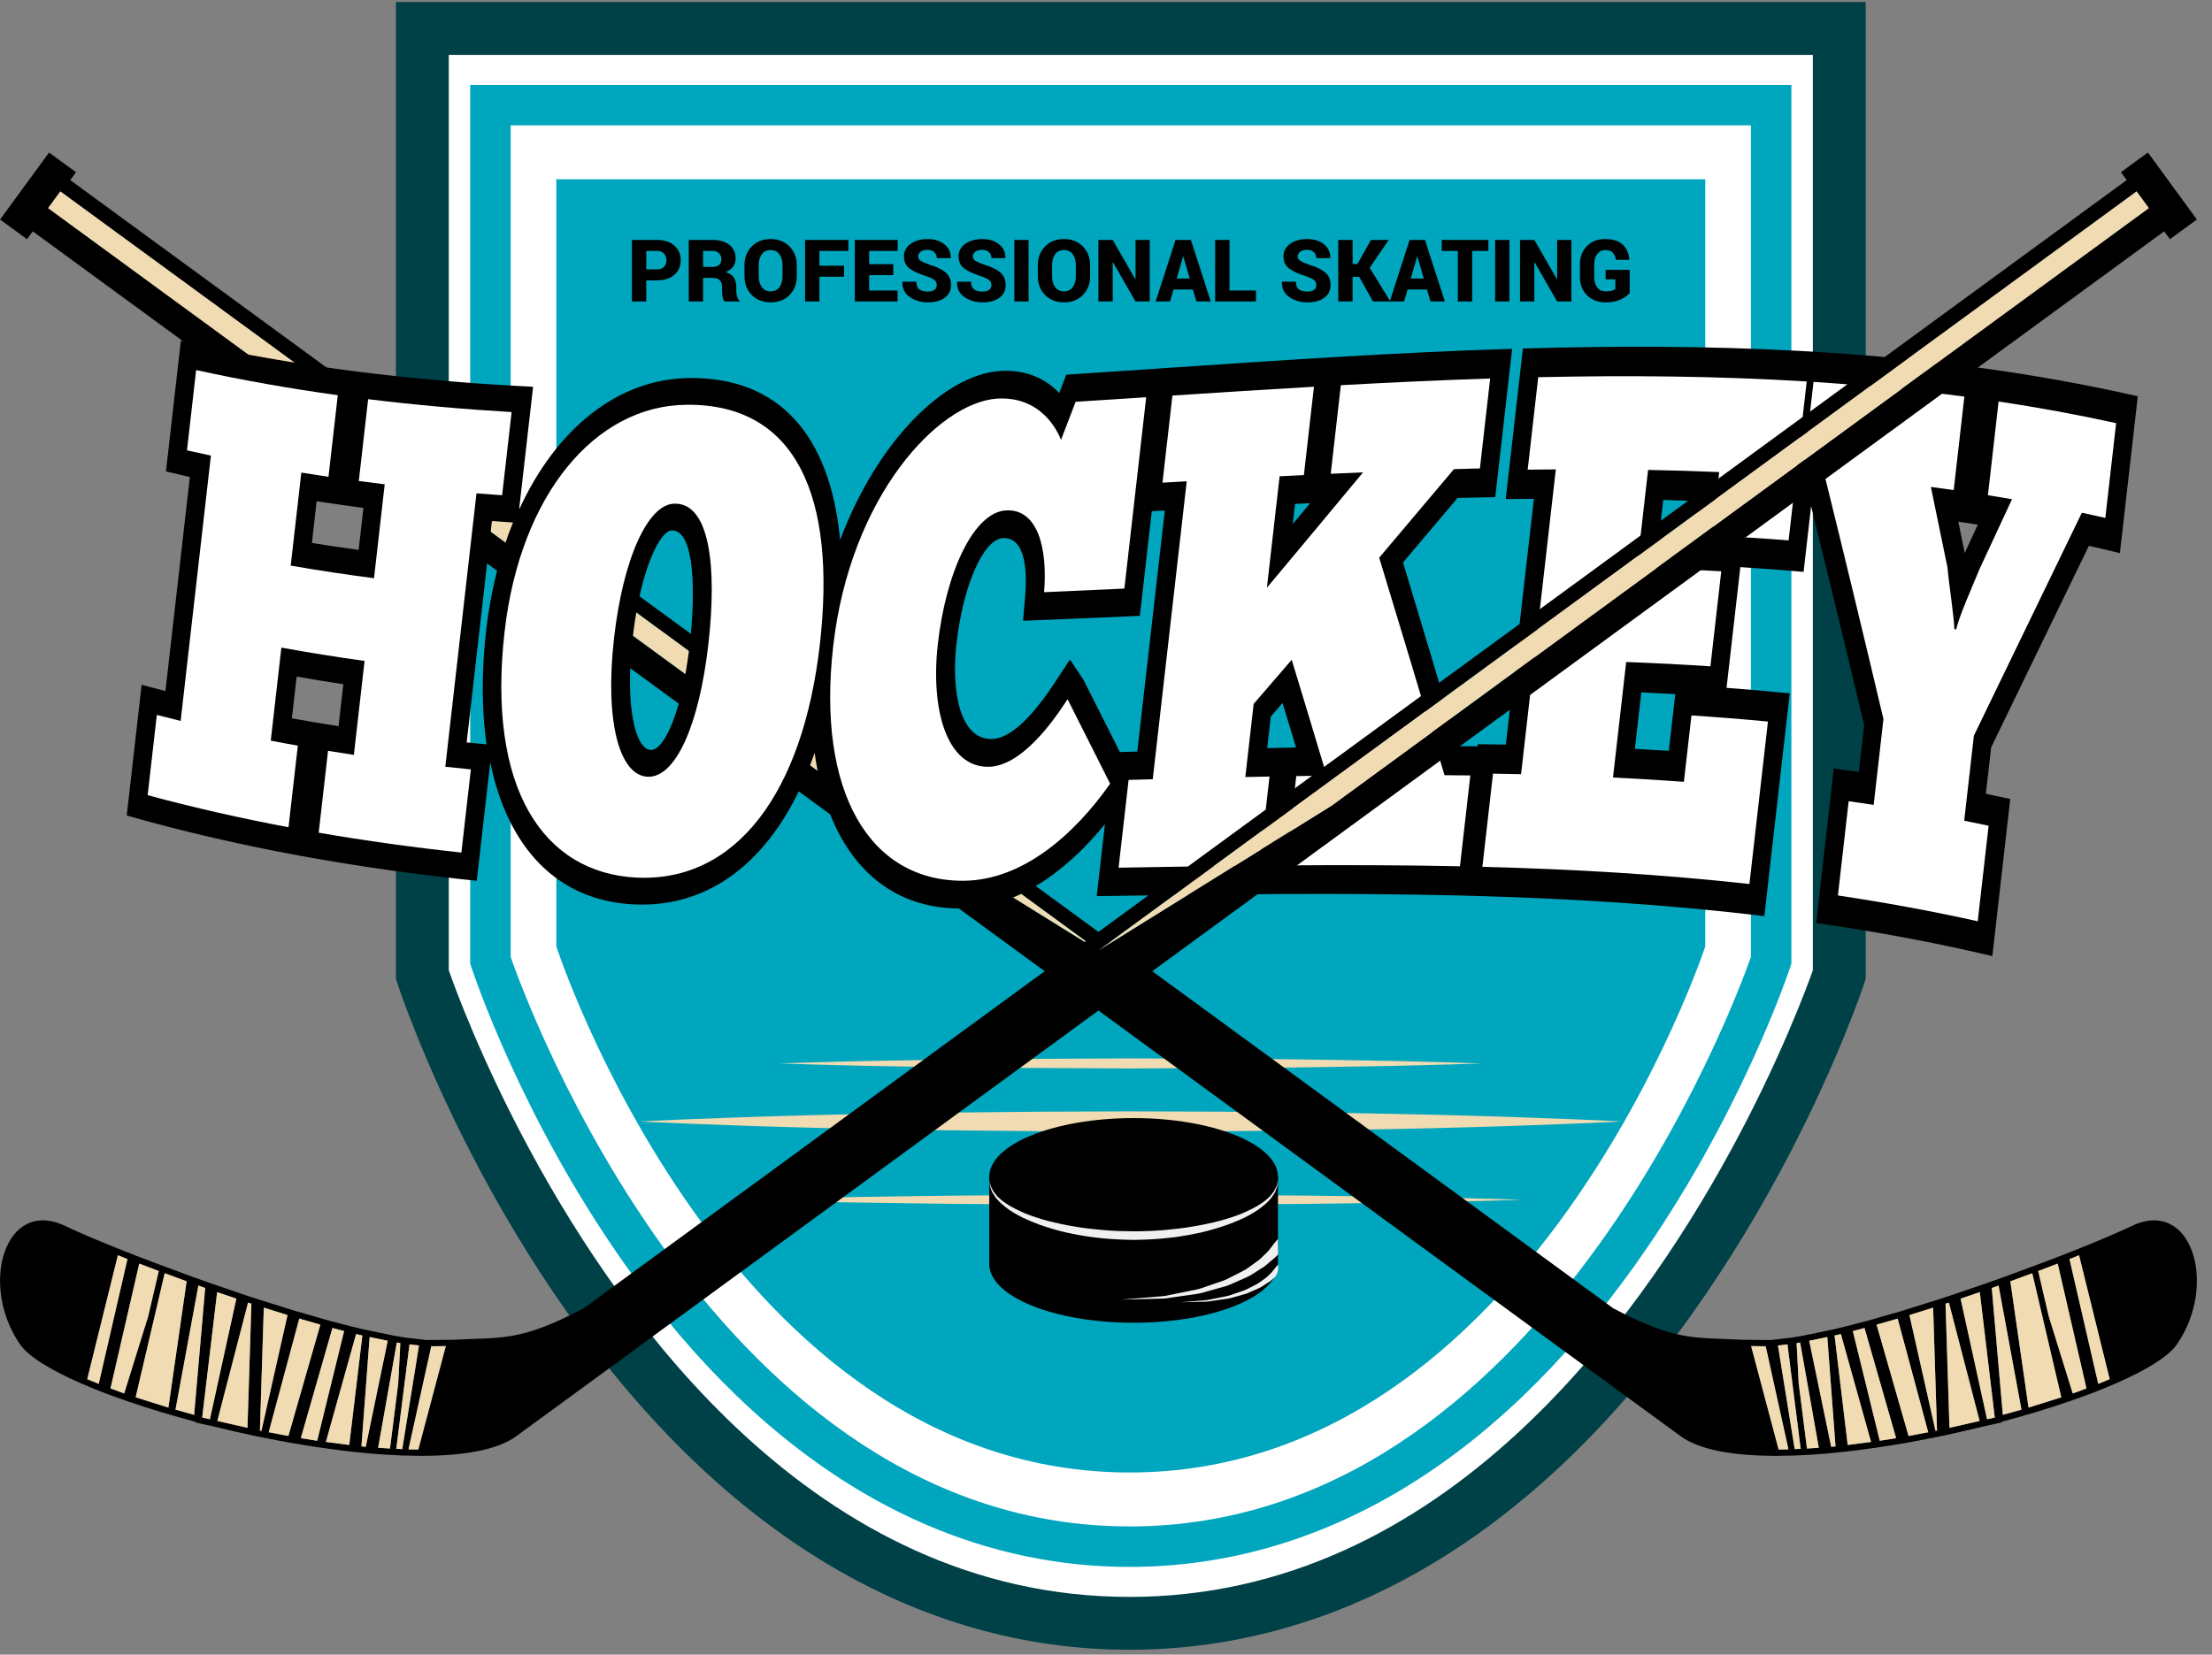 <?xml version="1.0" encoding="UTF-8" standalone="no"?>
<svg
   xmlns:dc="http://purl.org/dc/elements/1.1/"
   xmlns:cc="http://creativecommons.org/ns#"
   xmlns:rdf="http://www.w3.org/1999/02/22-rdf-syntax-ns#"
   xmlns:svg="http://www.w3.org/2000/svg"
   xmlns="http://www.w3.org/2000/svg"
   viewBox="0 0 190.667 142.667"
   height="142.667"
   width="190.667"
   xml:space="preserve"
   id="svg2"
   version="1.1"><rect x="0" y="0" width="190.667" height="142.667" fill="#808080" stroke="none"/><defs
     id="defs6" /><g
     transform="matrix(1.333,0,0,-1.333,0,142.667)"
     id="g10"><g
       transform="scale(0.1)"
       id="g12"><path
         id="path14"
         style="fill:#ffffff;fill-opacity:1;fill-rule:nonzero;stroke:none"
         d="m 1189.34,439.859 c 0,0 -138.39,-419.586 -458.992,-419.586 -320.598,0 -457.25,419.586 -457.25,419.586 V 1051.87 H 1189.34 V 439.859" /><path
         id="path16"
         style="fill:#004047;fill-opacity:1;fill-rule:nonzero;stroke:none"
         d="m 730.348,3.176 c -68.516,0 -134.223,18.856 -195.41,55.539 -60.879,36.496 -117.239,90.676 -167.364,161.504 -25.543,36.094 -46.328,71.867 -62.676,103.523 -31.781,61.528 -47.101,107.942 -48.043,110.84 L 256,437.18 v 631.78 h 950.43 V 437.129 l -0.86,-2.613 c -0.95,-2.895 -16.47,-49.321 -48.5,-110.828 -16.48,-31.665 -37.41,-67.442 -63.1,-103.516 C 1043.58,149.375 987.008,95.211 925.973,58.711 864.637,22.031 798.855,3.176 730.348,3.176 Z M 290.188,442.691 C 298.055,420.145 358.801,254.633 481.25,142.047 546.336,82.203 628.949,37.367 730.348,37.367 c 101.433,0 184.238,44.836 249.582,104.684 122.81,112.48 184.25,277.789 192.32,300.625 V 1034.77 H 290.188 V 442.691" /><path
         id="path18"
         style="fill:#ffffff;fill-opacity:1;fill-rule:nonzero;stroke:none"
         d="m 1145.29,449.113 c 0,0 -125.08,-379.25 -414.86,-379.25 -289.774,0 -413.289,379.25 -413.289,379.25 V 1002.28 H 1145.29 V 449.113" /><path
         id="path20"
         style="fill:#00a6bd;fill-opacity:1;fill-rule:nonzero;stroke:none"
         d="m 730.43,56.777 c -122.91,0 -235.633,67.481 -325.989,195.153 -67.476,95.336 -98.461,189.187 -99.742,193.133 l -0.644,1.972 V 1015.36 H 1158.38 V 447.012 l -0.66,-2 c -1.3,-3.949 -32.67,-97.785 -100.53,-193.114 C 966.32,124.25 853.328,56.777 730.43,56.777 Z M 330.223,451.281 v 0 c 9.945,-28.644 133.73,-368.336 400.207,-368.336 266.445,0 391.66,339.563 401.78,368.36 V 989.191 H 330.223 v -537.91" /><path
         id="path22"
         style="fill:#00a6bd;fill-opacity:1;fill-rule:nonzero;stroke:none"
         d="m 1102.68,458.059 c 0,0 -112.219,-340.219 -372.164,-340.219 -259.957,0 -370.758,340.219 -370.758,340.219 V 954.297 H 1102.68 V 458.059" /><path
         id="path24"
         style="fill:#f0dbb2;fill-opacity:1;fill-rule:nonzero;stroke:none"
         d="m 504.043,382.434 c 0,0 7.098,0.23 19.512,0.625 12.422,0.269 30.164,0.906 51.457,1.203 21.285,0.273 46.125,0.883 72.738,1.004 26.613,0.132 55,0.285 83.391,0.433 28.386,-0.148 56.777,-0.297 83.39,-0.426 26.614,-0.117 51.449,-0.73 72.739,-1 21.289,-0.293 39.031,-0.945 51.453,-1.207 12.418,-0.402 19.519,-0.632 19.519,-0.632 0,0 -7.101,-0.231 -19.519,-0.637 -12.422,-0.27 -30.164,-0.918 -51.453,-1.203 -21.29,-0.27 -46.125,-0.899 -72.739,-0.996 -26.613,-0.141 -55.004,-0.289 -83.39,-0.438 -28.391,0.156 -56.778,0.297 -83.391,0.438 -26.613,0.125 -51.453,0.726 -72.738,0.996 -21.293,0.301 -39.035,0.941 -51.457,1.203 -12.414,0.406 -19.512,0.637 -19.512,0.637" /><path
         id="path26"
         style="fill:#f0dbb2;fill-opacity:1;fill-rule:nonzero;stroke:none"
         d="m 413.828,344.898 c 0,0 9.914,0.575 27.27,1.27 17.355,0.555 42.136,1.73 71.89,2.465 29.75,0.84 64.457,1.547 101.637,2.008 18.594,0.183 37.809,0.371 57.328,0.558 19.52,0.078 39.352,0.156 59.188,0.231 19.832,-0.067 39.668,-0.149 59.187,-0.215 19.52,-0.192 38.735,-0.379 57.328,-0.563 37.18,-0.445 71.887,-1.152 101.637,-2 29.75,-0.738 54.537,-1.925 71.887,-2.484 17.36,-0.691 27.28,-1.27 27.28,-1.27 0,0 -9.92,-0.585 -27.28,-1.273 -17.35,-0.566 -42.137,-1.754 -71.887,-2.488 -29.75,-0.848 -64.457,-1.551 -101.637,-1.996 -18.593,-0.188 -37.808,-0.375 -57.328,-0.567 -19.519,-0.07 -39.355,-0.148 -59.187,-0.219 -19.836,0.083 -39.668,0.157 -59.188,0.235 -19.519,0.191 -38.734,0.375 -57.328,0.558 -37.18,0.461 -71.887,1.168 -101.637,2.008 -29.754,0.735 -54.535,1.91 -71.89,2.469 -17.356,0.695 -27.27,1.273 -27.27,1.273" /><path
         id="path28"
         style="fill:#f0dbb2;fill-opacity:1;fill-rule:nonzero;stroke:none"
         d="m 477.703,294.242 c 0,0 7.922,0.231 21.785,0.641 13.856,0.262 33.653,0.902 57.414,1.199 23.762,0.27 51.481,0.871 81.18,1 29.695,0.141 61.379,0.281 93.059,0.434 31.679,-0.145 63.363,-0.293 93.058,-0.434 29.699,-0.102 57.418,-0.73 81.18,-1 23.762,-0.285 43.555,-0.93 57.418,-1.199 13.855,-0.41 21.781,-0.641 21.781,-0.641 0,0 -7.926,-0.226 -21.781,-0.629 -13.863,-0.265 -33.656,-0.914 -57.418,-1.207 -23.762,-0.269 -51.481,-0.883 -81.18,-1 -29.695,-0.136 -61.379,-0.281 -93.058,-0.426 -31.68,0.145 -63.364,0.301 -93.059,0.434 -29.699,0.121 -57.418,0.731 -81.18,1.004 -23.761,0.293 -43.558,0.93 -57.414,1.203 -13.863,0.395 -21.785,0.621 -21.785,0.621" /><path
         id="path30"
         style="fill:#000000;fill-opacity:1;fill-rule:nonzero;stroke:none"
         d="m 639.691,309.059 v -56.352 c 0,-20.992 41.793,-38.004 93.352,-38.004 51.555,0 93.348,17.012 93.348,38.004 v 56.352 h -186.7" /><path
         id="path32"
         style="fill:#000000;fill-opacity:1;fill-rule:nonzero;stroke:none"
         d="m 826.391,309.059 c 0,-20.993 -41.793,-38.004 -93.348,-38.004 -51.559,0 -93.352,17.011 -93.352,38.004 0,20.992 41.793,38.015 93.352,38.015 51.555,0 93.348,-17.023 93.348,-38.015" /><path
         id="path34"
         style="fill:#f0f0f0;fill-opacity:1;fill-rule:nonzero;stroke:none"
         d="m 826.18,306.57 c 0,0 -0.067,-0.824 -0.184,-2.367 -0.035,-0.39 -0.07,-0.824 -0.109,-1.297 -0.157,-0.457 -0.332,-0.953 -0.524,-1.492 -0.371,-1.094 -0.781,-2.426 -1.691,-3.594 -0.774,-1.277 -1.692,-2.648 -2.984,-3.894 -1.161,-1.383 -2.606,-2.649 -4.227,-3.926 -3.172,-2.66 -7.176,-5.035 -11.691,-7.309 -4.563,-2.14 -9.622,-4.218 -15.114,-5.984 -5.484,-1.75 -11.347,-3.437 -17.523,-4.562 -6.156,-1.254 -12.578,-2.207 -19.137,-2.844 -6.566,-0.641 -13.258,-0.922 -19.953,-1.016 -6.684,0.094 -13.332,0.367 -19.953,1.016 -6.567,0.617 -12.992,1.59 -19.149,2.844 -6.171,1.125 -12.035,2.8 -17.523,4.554 -5.492,1.762 -10.547,3.852 -15.109,5.992 -4.516,2.274 -8.532,4.641 -11.7,7.301 -1.621,1.278 -3.062,2.551 -4.222,3.934 -1.293,1.246 -2.207,2.617 -2.985,3.894 -0.91,1.18 -1.304,2.477 -1.683,3.559 -0.188,0.543 -0.367,1.039 -0.524,1.492 -0.043,0.488 -0.082,0.93 -0.113,1.32 -0.117,1.555 -0.184,2.379 -0.184,2.379 0,0 0.168,-0.808 0.481,-2.324 0.082,-0.367 0.168,-0.789 0.258,-1.242 0.218,-0.426 0.453,-0.875 0.699,-1.375 0.508,-0.984 0.98,-2.156 1.965,-3.203 0.844,-1.133 1.816,-2.348 3.168,-3.418 1.203,-1.199 2.699,-2.281 4.363,-3.352 3.258,-2.226 7.324,-4.129 11.758,-6.125 4.539,-1.812 9.539,-3.554 14.976,-4.949 5.426,-1.406 11.219,-2.664 17.258,-3.644 6.031,-1.098 12.344,-1.711 18.742,-2.317 6.336,-0.562 12.918,-0.754 19.477,-0.801 6.531,0.035 13.062,0.239 19.473,0.801 6.402,0.598 12.711,1.219 18.738,2.317 6.047,0.98 11.832,2.218 17.258,3.632 5.437,1.395 10.445,3.133 14.976,4.953 4.434,1.989 8.508,3.895 11.754,6.125 1.668,1.067 3.16,2.161 4.371,3.36 1.352,1.07 2.321,2.285 3.172,3.41 0.981,1.07 1.442,2.203 1.945,3.176 0.254,0.5 0.489,0.953 0.704,1.375 0.097,0.469 0.183,0.886 0.265,1.277 0.309,1.516 0.481,2.324 0.481,2.324" /><path
         id="path36"
         style="fill:#f0f0f0;fill-opacity:1;fill-rule:nonzero;stroke:none"
         d="m 826.516,258.961 c -1.075,-1.363 -3.196,-3.063 -4.907,-4.481 -1.726,-1.371 -3.441,-3.253 -5.82,-4.55 -2.262,-1.442 -4.73,-2.996 -7.328,-4.653 -2.68,-1.449 -5.699,-2.593 -8.719,-3.988 -3.027,-1.344 -6.105,-2.844 -9.504,-3.605 -3.32,-0.938 -6.699,-1.895 -10.086,-2.84 -3.336,-1.129 -6.797,-1.625 -10.211,-2.071 -3.398,-0.484 -6.742,-0.96 -9.976,-1.425 -3.242,-0.368 -6.328,-1.168 -9.336,-1.059 -2.992,-0.066 -5.82,-0.152 -8.422,-0.207 -10.394,-0.25 -17.336,-0.422 -17.336,-0.422 0,0 6.91,0.563 17.266,1.406 2.582,0.219 5.383,0.446 8.343,0.692 2.973,0.055 6,1.027 9.18,1.566 3.164,0.641 6.43,1.301 9.754,1.985 3.336,0.617 6.695,1.296 9.891,2.582 3.234,1.113 6.472,2.238 9.66,3.332 3.254,0.91 6.129,2.543 8.961,3.992 2.793,1.504 5.617,2.758 8.07,4.269 2.348,1.68 4.559,3.266 6.602,4.731 2.16,1.328 3.578,3.137 5.082,4.461 1.48,1.375 2.703,2.597 3.437,3.679 0.813,1.094 1.5,1.774 1.914,2.512 0.426,0.692 3.34,4.055 3.34,4.055 l 0.145,-9.961" /><path
         id="path38"
         style="fill:#f0f0f0;fill-opacity:1;fill-rule:nonzero;stroke:none"
         d="m 825.621,246.188 c -0.543,-1.223 -1.094,-1.903 -2.164,-2.782 -1.074,-0.863 -2.144,-2.031 -3.621,-2.843 -1.41,-0.899 -2.945,-1.872 -4.563,-2.887 -1.675,-0.91 -3.554,-1.633 -5.433,-2.488 -1.883,-0.844 -3.805,-1.786 -5.918,-2.25 -2.07,-0.583 -4.18,-1.18 -6.285,-1.774 -2.078,-0.703 -4.235,-1.004 -6.356,-1.285 -2.121,-0.305 -4.207,-0.598 -6.218,-0.887 -2.02,-0.23 -3.942,-0.726 -5.809,-0.664 -1.871,-0.039 -3.633,-0.086 -5.254,-0.129 -6.477,-0.16 -10.793,-0.258 -10.793,-0.258 0,0 4.305,0.348 10.75,0.875 1.609,0.133 3.352,0.27 5.195,0.422 1.856,0.043 3.739,0.653 5.723,0.985 1.969,0.402 4,0.812 6.074,1.234 2.074,0.387 4.172,0.809 6.156,1.609 2.016,0.692 4.036,1.387 6.02,2.079 2.031,0.562 3.82,1.578 5.582,2.488 1.738,0.93 3.5,1.707 5.027,2.66 1.461,1.035 2.84,2.023 4.114,2.941 1.343,0.832 2.226,1.95 3.16,2.778 0.926,0.855 1.691,1.613 2.144,2.293 0.508,0.683 0.934,1.105 1.192,1.558 0.269,0.434 2.086,2.438 2.086,2.438 0,0 0.465,-3.711 -0.809,-6.113" /><path
         id="path40"
         style="fill:#000000;fill-opacity:1;fill-rule:nonzero;stroke:none"
         d="m 417.887,888.914 v -13.641 h -9.262 v 39.801 h 16.156 c 4.719,0 8.461,-1.211 11.235,-3.625 2.765,-2.414 4.152,-5.57 4.152,-9.476 0,-3.914 -1.387,-7.075 -4.152,-9.469 -2.774,-2.395 -6.516,-3.59 -11.235,-3.59 z m 0,7.106 h 6.894 c 2.004,0 3.532,0.546 4.578,1.656 1.047,1.097 1.571,2.515 1.571,4.25 0,1.765 -0.524,3.215 -1.571,4.34 -1.046,1.136 -2.574,1.695 -4.578,1.695 h -6.894 V 896.02" /><path
         id="path42"
         style="fill:#000000;fill-opacity:1;fill-rule:nonzero;stroke:none"
         d="m 454.629,890.523 v -15.25 h -9.266 v 39.801 h 15.305 c 4.613,0 8.266,-1.07 10.965,-3.203 2.695,-2.133 4.047,-5.047 4.047,-8.75 0,-2.055 -0.547,-3.824 -1.633,-5.301 -1.078,-1.476 -2.684,-2.675 -4.793,-3.601 2.441,-0.699 4.195,-1.852 5.258,-3.465 1.07,-1.609 1.601,-3.617 1.601,-6.024 v -2.519 c 0,-1.035 0.157,-2.219 0.465,-3.555 0.313,-1.328 0.848,-2.273 1.617,-2.843 v -0.54 h -9.511 c -0.731,0.563 -1.211,1.563 -1.442,3 -0.222,1.446 -0.336,2.774 -0.336,3.997 v 2.41 c 0,1.89 -0.504,3.34 -1.508,4.34 -1,1.007 -2.468,1.503 -4.398,1.503 z m 0,7.106 h 6.098 c 1.859,0 3.277,0.43 4.257,1.269 0.989,0.852 1.477,2.063 1.477,3.649 0,1.625 -0.504,2.933 -1.512,3.926 -1.008,0.996 -2.441,1.488 -4.281,1.488 h -6.039 v -10.332" /><path
         id="path44"
         style="fill:#000000;fill-opacity:1;fill-rule:nonzero;stroke:none"
         d="m 515.227,891.59 c 0,-4.899 -1.551,-8.945 -4.657,-12.117 -3.105,-3.184 -7.168,-4.774 -12.175,-4.774 -5.051,0 -9.141,1.59 -12.278,4.774 -3.129,3.172 -4.703,7.218 -4.703,12.117 v 7.164 c 0,4.879 1.566,8.918 4.691,12.109 3.122,3.188 7.2,4.785 12.231,4.785 4.996,0 9.059,-1.597 12.187,-4.785 3.141,-3.191 4.704,-7.23 4.704,-12.109 z m -9.207,7.215 v 0 c 0,2.843 -0.668,5.175 -2.012,6.996 -1.336,1.828 -3.227,2.734 -5.672,2.734 -2.492,0 -4.406,-0.906 -5.727,-2.715 -1.324,-1.816 -1.98,-4.156 -1.98,-7.015 v -7.215 c 0,-2.883 0.672,-5.235 2.008,-7.055 1.343,-1.82 3.254,-2.734 5.758,-2.734 2.418,0 4.296,0.914 5.628,2.734 1.329,1.82 1.997,4.172 1.997,7.055 v 7.215" /><path
         id="path46"
         style="fill:#000000;fill-opacity:1;fill-rule:nonzero;stroke:none"
         d="m 545.789,891.293 h -15.934 v -16.02 h -9.265 v 39.801 h 27.988 v -7.113 h -18.723 v -9.566 h 15.934 v -7.102" /><path
         id="path48"
         style="fill:#000000;fill-opacity:1;fill-rule:nonzero;stroke:none"
         d="m 577.637,892.301 h -15.614 v -9.926 h 18.399 v -7.102 h -27.66 v 39.801 h 27.715 v -7.113 h -18.454 v -8.559 h 15.614 v -7.101" /><path
         id="path50"
         style="fill:#000000;fill-opacity:1;fill-rule:nonzero;stroke:none"
         d="m 605.738,885.82 c 0,1.407 -0.468,2.485 -1.39,3.254 -0.938,0.766 -2.606,1.578 -5.008,2.434 -5.027,1.586 -8.758,3.285 -11.184,5.097 -2.418,1.817 -3.633,4.438 -3.633,7.864 0,3.332 1.446,6.027 4.332,8.086 2.887,2.058 6.555,3.093 11.004,3.093 4.407,0 8.024,-1.136 10.836,-3.406 2.817,-2.265 4.18,-5.187 4.09,-8.758 l -0.058,-0.168 h -8.965 c 0,1.582 -0.535,2.875 -1.61,3.868 -1.078,0.996 -2.562,1.492 -4.461,1.492 -1.859,0 -3.316,-0.418 -4.371,-1.235 -1.058,-0.816 -1.586,-1.828 -1.586,-3.035 0,-1.16 0.536,-2.093 1.602,-2.797 1.066,-0.703 3.066,-1.586 5.996,-2.64 4.523,-1.344 7.926,-3.008 10.211,-4.977 2.289,-1.965 3.434,-4.672 3.434,-8.113 0,-3.504 -1.364,-6.234 -4.09,-8.219 -2.719,-1.972 -6.336,-2.961 -10.84,-2.961 -4.516,0 -8.422,1.137 -11.723,3.403 -3.301,2.269 -4.906,5.535 -4.808,9.796 l 0.05,0.168 h 8.997 c 0,-2.293 0.617,-3.937 1.859,-4.921 1.238,-0.989 3.109,-1.477 5.625,-1.477 1.914,0 3.348,0.383 4.277,1.152 0.942,0.758 1.414,1.762 1.414,3" /><path
         id="path52"
         style="fill:#000000;fill-opacity:1;fill-rule:nonzero;stroke:none"
         d="m 641.078,885.82 c 0,1.407 -0.465,2.485 -1.394,3.254 -0.926,0.766 -2.594,1.578 -5,2.434 -5.032,1.586 -8.754,3.285 -11.184,5.097 -2.422,1.817 -3.629,4.438 -3.629,7.864 0,3.332 1.442,6.027 4.332,8.086 2.887,2.058 6.555,3.093 10.996,3.093 4.414,0 8.028,-1.136 10.84,-3.406 2.813,-2.265 4.184,-5.187 4.086,-8.758 l -0.051,-0.168 h -8.965 c 0,1.582 -0.543,2.875 -1.617,3.868 -1.074,0.996 -2.558,1.492 -4.453,1.492 -1.859,0 -3.316,-0.418 -4.375,-1.235 -1.055,-0.816 -1.586,-1.828 -1.586,-3.035 0,-1.16 0.535,-2.093 1.598,-2.797 1.066,-0.703 3.07,-1.586 6,-2.64 4.523,-1.344 7.922,-3.008 10.211,-4.977 2.285,-1.965 3.429,-4.672 3.429,-8.113 0,-3.504 -1.363,-6.234 -4.082,-8.219 -2.73,-1.972 -6.339,-2.961 -10.843,-2.961 -4.52,0 -8.426,1.137 -11.723,3.403 -3.297,2.269 -4.902,5.535 -4.816,9.796 l 0.062,0.168 h 8.988 c 0,-2.293 0.621,-3.937 1.864,-4.921 1.234,-0.989 3.113,-1.477 5.625,-1.477 1.918,0 3.343,0.383 4.281,1.152 0.941,0.758 1.406,1.762 1.406,3" /><path
         id="path54"
         style="fill:#000000;fill-opacity:1;fill-rule:nonzero;stroke:none"
         d="m 655.918,875.273 h 9.215 v 39.801 H 655.918 Z" /><path
         id="path56"
         style="fill:#000000;fill-opacity:1;fill-rule:nonzero;stroke:none"
         d="m 704.902,891.59 c 0,-4.899 -1.554,-8.945 -4.656,-12.117 -3.105,-3.184 -7.172,-4.774 -12.183,-4.774 -5.043,0 -9.133,1.59 -12.274,4.774 -3.129,3.172 -4.699,7.218 -4.699,12.117 v 7.164 c 0,4.879 1.566,8.918 4.687,12.109 3.125,3.188 7.203,4.785 12.239,4.785 4.988,0 9.054,-1.597 12.187,-4.785 3.133,-3.191 4.699,-7.23 4.699,-12.109 z m -9.207,7.215 v 0 c 0,2.843 -0.668,5.175 -2.011,6.996 -1.336,1.828 -3.227,2.734 -5.668,2.734 -2.496,0 -4.411,-0.906 -5.731,-2.715 -1.32,-1.816 -1.98,-4.156 -1.98,-7.015 v -7.215 c 0,-2.883 0.672,-5.235 2.011,-7.055 1.336,-1.82 3.25,-2.734 5.747,-2.734 2.425,0 4.304,0.914 5.632,2.734 1.336,1.82 2,4.172 2,7.055 v 7.215" /><path
         id="path58"
         style="fill:#000000;fill-opacity:1;fill-rule:nonzero;stroke:none"
         d="m 743.48,875.273 h -9.214 l -14.571,25.368 -0.164,-0.059 v -25.309 h -9.265 v 39.801 h 9.265 l 14.567,-25.367 0.168,0.051 v 25.316 h 9.214 v -39.801" /><path
         id="path60"
         style="fill:#000000;fill-opacity:1;fill-rule:nonzero;stroke:none"
         d="M 771.383,883.008 H 758.84 l -2.246,-7.735 h -9.289 l 12.847,39.801 h 9.922 l 12.875,-39.801 h -9.293 z m -10.492,7.105 h 8.445 l -4.156,14.242 h -0.164 l -4.125,-14.242" /><path
         id="path62"
         style="fill:#000000;fill-opacity:1;fill-rule:nonzero;stroke:none"
         d="m 795.031,882.375 h 17.137 v -7.102 h -26.402 v 39.801 h 9.265 v -32.699" /><path
         id="path64"
         style="fill:#000000;fill-opacity:1;fill-rule:nonzero;stroke:none"
         d="m 851.148,885.82 c 0,1.407 -0.464,2.485 -1.394,3.254 -0.93,0.766 -2.598,1.578 -5,2.434 -5.027,1.586 -8.762,3.285 -11.184,5.097 -2.422,1.817 -3.632,4.438 -3.632,7.864 0,3.332 1.441,6.027 4.328,8.086 2.89,2.058 6.558,3.093 11.004,3.093 4.414,0 8.027,-1.136 10.839,-3.406 2.817,-2.265 4.18,-5.187 4.086,-8.758 l -0.054,-0.168 h -8.965 c 0,1.582 -0.535,2.875 -1.61,3.868 -1.082,0.996 -2.562,1.492 -4.461,1.492 -1.859,0 -3.32,-0.418 -4.371,-1.235 -1.058,-0.816 -1.582,-1.828 -1.582,-3.035 0,-1.16 0.528,-2.093 1.594,-2.797 1.07,-0.703 3.067,-1.586 6,-2.64 4.52,-1.344 7.926,-3.008 10.211,-4.977 2.289,-1.965 3.43,-4.672 3.43,-8.113 0,-3.504 -1.36,-6.234 -4.086,-8.219 -2.723,-1.972 -6.34,-2.961 -10.836,-2.961 -4.52,0 -8.43,1.137 -11.727,3.403 -3.304,2.269 -4.898,5.535 -4.812,9.796 l 0.051,0.168 h 8.996 c 0,-2.293 0.621,-3.937 1.863,-4.921 1.238,-0.989 3.109,-1.477 5.629,-1.477 1.91,0 3.34,0.383 4.273,1.152 0.938,0.758 1.41,1.762 1.41,3" /><path
         id="path66"
         style="fill:#000000;fill-opacity:1;fill-rule:nonzero;stroke:none"
         d="m 878.895,891.23 h -4.262 v -15.957 h -9.274 v 39.801 h 9.274 v -15.586 h 3.144 l 8.746,15.586 H 898 l -12.328,-18.019 13.391,-21.782 h -11.254 l -8.914,15.957" /><path
         id="path68"
         style="fill:#000000;fill-opacity:1;fill-rule:nonzero;stroke:none"
         d="m 922.738,883.008 h -12.547 l -2.238,-7.735 h -9.297 l 12.848,39.801 h 9.926 l 12.875,-39.801 h -9.297 z m -10.496,7.105 h 8.449 l -4.156,14.242 h -0.164 l -4.129,-14.242" /><path
         id="path70"
         style="fill:#000000;fill-opacity:1;fill-rule:nonzero;stroke:none"
         d="m 962.457,907.961 h -10.5 v -32.688 h -9.262 v 32.688 h -10.414 v 7.113 h 30.176 v -7.113" /><path
         id="path72"
         style="fill:#000000;fill-opacity:1;fill-rule:nonzero;stroke:none"
         d="m 966.824,875.273 h 9.219 v 39.801 H 966.824 Z" /><path
         id="path74"
         style="fill:#000000;fill-opacity:1;fill-rule:nonzero;stroke:none"
         d="m 1016.11,875.273 h -9.21 l -14.564,25.368 -0.168,-0.059 v -25.309 h -9.262 v 39.801 h 9.262 l 14.562,-25.367 0.17,0.051 v 25.316 h 9.21 v -39.801" /><path
         id="path76"
         style="fill:#000000;fill-opacity:1;fill-rule:nonzero;stroke:none"
         d="m 1053.81,880.766 c -1.35,-1.602 -3.31,-3.012 -5.88,-4.235 -2.57,-1.222 -5.8,-1.832 -9.67,-1.832 -4.92,0 -8.92,1.512 -11.99,4.535 -3.07,3.028 -4.61,6.954 -4.61,11.782 v 8.316 c 0,4.789 1.5,8.707 4.5,11.746 3,3.043 6.86,4.57 11.58,4.57 5.12,0 8.95,-1.191 11.51,-3.558 2.55,-2.363 4,-5.606 4.34,-9.699 l -0.05,-0.168 h -8.67 c -0.31,2.097 -0.99,3.672 -2.04,4.726 -1.05,1.063 -2.65,1.586 -4.79,1.586 -2.15,0 -3.88,-0.847 -5.2,-2.555 -1.31,-1.699 -1.96,-3.902 -1.96,-6.597 v -8.367 c 0,-2.766 0.64,-4.996 1.93,-6.684 1.3,-1.687 3.11,-2.531 5.45,-2.531 1.69,0 3.02,0.14 3.98,0.41 0.97,0.277 1.73,0.637 2.3,1.098 v 6.289 h -6.26 v 6.121 h 15.53 v -14.953" /><path
         id="path78"
         style="fill:#000000;fill-opacity:1;fill-rule:nonzero;stroke:none"
         d="M 0.035,928.289 17.473,915.543 21.188,920.641 1086.8,141.293 c 12.04,-8.805 33.69,-12.551 60.24,-12.688 l 0.01,-0.035 2.63,0.039 c 3.18,0.02 6.42,0.079 9.73,0.184 l 2.1,0.043 -0.02,0.039 c 0.01,-0.004 0.01,0.012 0.01,0.012 l 0.01,-0.051 1.81,0.113 c 5.57,0.242 11.28,0.598 17.13,1.098 l 0.44,0.035 10.36,1.012 0.11,0.008 c 6.93,0.734 13.98,1.668 21.12,2.711 l 0.01,-0.036 1.83,0.293 c 5.55,0.821 11.15,1.703 16.76,2.68 l 0.18,0.023 0.65,0.122 c 5.51,0.972 11.05,2.023 16.57,3.136 v -0.035 l 3.39,0.699 h 0.04 l 4.79,0.985 0.26,0.07 c 7.65,1.617 15.23,3.363 22.74,5.176 l 4.88,1.133 9.76,2.164 -0.04,0.418 c 14.93,3.964 29.22,8.269 42.4,12.769 l 1.01,0.313 1.56,0.574 c 4.83,1.68 9.53,3.359 14.01,5.074 l 0.65,0.238 0.95,0.379 c 4.41,1.723 8.56,3.446 12.56,5.18 l 1.53,0.621 v 0.031 c 19.31,8.504 33.35,17.118 38.71,24.91 26.78,38.911 9.39,95.083 -29.25,76.543 -7.1,-3.398 -18.21,-8.191 -31.88,-13.718 l -12.13,-4.805 c -0.47,-0.18 -0.94,-0.371 -1.39,-0.559 l -16.01,-6.07 -21.42,-7.918 c -0.34,-0.105 -0.69,-0.23 -1.02,-0.355 l -8.92,-3.168 c -1.08,-0.375 -2.18,-0.766 -3.27,-1.141 l -18.35,-6.266 c -0.75,-0.265 -1.49,-0.511 -2.25,-0.757 l -4.65,-1.539 c -1.31,-0.422 -2.64,-0.856 -3.97,-1.289 l -22.43,-7.043 c -0.68,-0.2 -1.38,-0.403 -2.07,-0.614 l -19.21,-5.515 c -0.67,-0.192 -1.38,-0.387 -2.07,-0.575 l -13.61,-3.546 c -0.66,-0.165 -1.3,-0.329 -1.96,-0.481 l -6.53,-1.551 -19.41,-4.047 -6.61,-1.105 c -0.23,-0.031 -0.47,-0.074 -0.69,-0.102 l -13.05,-1.535 c -0.24,-0.011 -0.48,-0.043 -0.71,-0.062 l -17.75,0.172 c -30.25,1.714 -42.49,-1.602 -83.96,20.421 l -997.696,729.68 3.73,5.094 -17.426,12.742 z M 1344.39,258.359 v 0 l 19.82,-80.148 -7.41,-3.051 -18.6,80.738 z m -52.04,-19.601 v 0 l 14.8,-80.258 -12.06,-3.379 -7.14,82.067 z m 25.61,9.383 v 0 l 12.63,4.812 18.6,-80.75 -8.88,-3.234 -15.5,49.84 z m -3.83,-1.407 v 0 l 18.78,-80.269 -21.19,-6.641 -11.77,81.672 z m -29.23,-94.461 v 0 l -17.11,78 12.42,4.235 9.68,-81.117 z m -24.69,75.465 v 0 l 19.88,-76.554 -19.5,-4.461 -2.54,80.293 z m -25.51,-8.086 v 0 l 15.34,4.809 2.51,-79.5 -0.98,-0.199 z m -7.6,-2.281 v 0 l 19.77,-73.504 -12.73,-2.426 -20.67,72.02 z m -21.44,-6.074 v 0 l 20.45,-71.242 -10.58,-1.7 -17.43,70.973 z m -15.29,-3.895 v 0 l 19.52,-69.804 -15.11,-1.973 -8.48,70.813 z m -6.26,-72.937 v 0 l -14.21,68.555 11.71,2.445 5.31,-70.742 z m -27.7,-1.672 v 0 l -6.28,-0.109 -17.78,66.906 9.41,-0.098 14.5,-65.683 z m 5.34,68.734 v 0 l 2.29,0.383 12.07,-68.09 -7.66,-0.476 -5.34,42.051 z m -12.07,-1.543 v 0 l 6.16,0.735 8.54,-67.574 -3.88,-0.18 z M 31.117,935.652 v 0 L 39.016,946.449 710.445,455.398 559.555,549.184 31.117,935.652" /><path
         id="path80"
         style="fill:#f0dbb2;fill-opacity:1;fill-rule:nonzero;stroke:none"
         d="m 1356.8,175.16 -18.6,80.738 6.19,2.461 19.82,-80.148 -7.41,-3.051" /><path
         id="path82"
         style="fill:#f0dbb2;fill-opacity:1;fill-rule:nonzero;stroke:none"
         d="m 1349.19,172.203 -8.88,-3.234 -15.5,49.84 -6.85,29.332 12.63,4.812 18.6,-80.75" /><path
         id="path84"
         style="fill:#f0dbb2;fill-opacity:1;fill-rule:nonzero;stroke:none"
         d="m 1332.91,166.465 -21.19,-6.641 -11.77,81.672 14.18,5.238 18.78,-80.269" /><path
         id="path86"
         style="fill:#f0dbb2;fill-opacity:1;fill-rule:nonzero;stroke:none"
         d="m 1295.09,155.121 -7.14,82.067 4.4,1.57 14.8,-80.258 -12.06,-3.379" /><path
         id="path88"
         style="fill:#f0dbb2;fill-opacity:1;fill-rule:nonzero;stroke:none"
         d="m 1280.21,234.508 9.68,-81.117 -4.99,-1.118 -17.11,78 12.42,4.235" /><path
         id="path90"
         style="fill:#f0dbb2;fill-opacity:1;fill-rule:nonzero;stroke:none"
         d="m 1260.59,146.723 -2.54,80.293 2.16,0.722 19.88,-76.554 -19.5,-4.461" /><path
         id="path92"
         style="fill:#f0dbb2;fill-opacity:1;fill-rule:nonzero;stroke:none"
         d="m 1252.55,144.961 -0.98,-0.199 -16.87,74.89 15.34,4.809 2.51,-79.5" /><path
         id="path94"
         style="fill:#f0dbb2;fill-opacity:1;fill-rule:nonzero;stroke:none"
         d="m 1234.14,141.441 -20.67,72.02 13.63,3.91 19.77,-73.504 -12.73,-2.426" /><path
         id="path96"
         style="fill:#f0dbb2;fill-opacity:1;fill-rule:nonzero;stroke:none"
         d="m 1215.53,138.355 -17.43,70.973 7.56,1.969 20.45,-71.242 -10.58,-1.7" /><path
         id="path98"
         style="fill:#f0dbb2;fill-opacity:1;fill-rule:nonzero;stroke:none"
         d="m 1194.78,135.625 -8.48,70.813 4.07,0.964 19.52,-69.804 -15.11,-1.973" /><path
         id="path100"
         style="fill:#f0dbb2;fill-opacity:1;fill-rule:nonzero;stroke:none"
         d="m 1181.61,205.465 5.31,-70.742 -2.81,-0.258 -14.21,68.555 11.71,2.445" /><path
         id="path102"
         style="fill:#f0dbb2;fill-opacity:1;fill-rule:nonzero;stroke:none"
         d="m 1176.11,133.82 -7.66,-0.476 -5.34,42.051 -1.36,26.132 2.29,0.383 12.07,-68.09" /><path
         id="path104"
         style="fill:#f0dbb2;fill-opacity:1;fill-rule:nonzero;stroke:none"
         d="m 1132.35,199.59 9.41,-0.098 14.5,-65.683 0.15,-1.016 -6.28,-0.109 -17.78,66.906" /><path
         id="path106"
         style="fill:#f0dbb2;fill-opacity:1;fill-rule:nonzero;stroke:none"
         d="m 1164.38,133.145 -3.88,-0.18 -10.82,67.019 6.16,0.735 8.54,-67.574" /><path
         id="path108"
         style="fill:#f0dbb2;fill-opacity:1;fill-rule:nonzero;stroke:none"
         d="M 710.445,455.398 559.555,549.184 31.117,935.652 39.016,946.449 710.445,455.398" /><path
         id="path110"
         style="fill:#000000;fill-opacity:1;fill-rule:nonzero;stroke:none"
         d="m 1182.44,842.156 c -6.49,0.438 -12.99,0.824 -19.49,1.18 -59.09,3.203 -118.54,3.246 -178.184,1.516 -3.703,-32.465 -7.403,-64.938 -11.106,-97.403 6.07,0.094 12.137,0.156 18.203,0.207 -6.043,-52.996 -12.086,-105.992 -18.125,-158.992 -6.047,0.102 -12.097,0.184 -18.152,0.238 -0.051,-0.464 -0.106,-0.914 -0.156,-1.363 -4.219,0.039 -8.43,0.074 -12.649,0.098 -11.801,40.011 -23.652,79.613 -35.547,118.812 11.766,13.895 23.532,27.821 35.297,41.754 8.121,0.207 16.235,0.367 24.348,0.504 3.644,31.988 7.289,63.957 10.934,95.941 -73.946,-2.316 -148.2,-7.293 -222.458,-12.335 -2.421,-0.161 -4.839,-0.321 -7.265,-0.493 -19.543,-1.316 -39.07,-2.652 -58.602,-3.918 -1.515,-3.945 -3.031,-7.886 -4.543,-11.82 -8,8.328 -20.183,15.34 -38.183,14.234 -35.864,-2.312 -79.391,-45.179 -103.5,-109.312 -6.485,68.66 -40.125,105.156 -97.032,104.766 -46.621,-0.27 -86.703,-32.926 -110.574,-85.172 3.02,26.492 6.039,52.996 9.063,79.504 -76.621,3.769 -152.649,12.711 -227.754,29.808 -3.211,-28.18 -6.426,-56.367 -9.637,-84.543 5.137,-1.265 10.293,-2.472 15.442,-3.644 -5.262,-46.145 -10.52,-92.278 -15.782,-138.426 -5.133,1.301 -10.269,2.644 -15.394,4.023 -3.211,-28.175 -6.426,-56.367 -9.641,-84.543 74.633,-21.238 150.192,-34.328 226.336,-42.234 2.914,25.559 5.832,51.129 8.746,76.687 11.235,-54.886 42.824,-89.277 92.406,-91.917 53.543,-2.809 94.981,33.476 117.336,98.031 8.516,-62.559 42.305,-101.043 94.485,-100.68 40.457,0.274 72.992,29.758 93.238,54.52 -1.766,-15.512 -3.535,-31.02 -5.305,-46.532 78.528,1.141 157.059,2.313 235.239,0.391 3.16,-0.09 6.316,-0.172 9.476,-0.258 62.63,-1.754 125.02,-5.586 186.98,-13.097 5.48,48.054 10.96,96.093 16.43,144.128 -13.6,1.344 -27.22,2.516 -40.86,3.536 2.97,26.035 5.94,52.058 8.91,78.089 13.65,-0.859 27.29,-1.882 40.91,-3.07 1.61,14.184 3.23,28.375 4.85,42.551 11.51,-46.57 22.96,-93.738 34.33,-141.539 -1.16,-10.141 -2.31,-20.274 -3.47,-30.403 -5.39,0.762 -10.78,1.481 -16.19,2.176 -3.79,-33.297 -7.59,-66.601 -11.38,-99.894 38.16,-5.489 76.14,-12.492 113.91,-21.391 3.86,33.863 7.72,67.742 11.58,101.606 -5.25,1.156 -10.51,2.273 -15.77,3.363 1.15,10.008 2.29,20.031 3.43,30.055 21.06,43.441 42.12,86.882 63.19,130.308 6.69,-1.488 13.38,-3.058 20.05,-4.68 3.86,33.813 7.71,67.622 11.57,101.434 -66.01,15.023 -132.72,23.75 -199.94,28.199 z M 218.914,600.563 v 0 c -5.578,0.867 -11.137,1.781 -16.695,2.726 -4.496,0.758 -8.981,1.535 -13.473,2.344 1.027,9.004 2.055,18.012 3.078,27.015 10.051,-1.765 20.106,-3.41 30.184,-4.937 -1.031,-9.043 -2.063,-18.102 -3.094,-27.148 z m 13,114.035 v 0 c -10.094,1.379 -20.172,2.863 -30.234,4.484 1.023,8.988 2.05,17.996 3.078,27 10.066,-1.566 20.152,-3.012 30.246,-4.34 -1.027,-9.043 -2.059,-18.09 -3.09,-27.144 z M 301.77,590.059 v 0 c 5.441,47.734 10.882,95.48 16.324,143.214 4.547,-0.332 9.09,-0.652 13.64,-0.96 -8.339,-20.579 -14.418,-43.825 -17.351,-69.583 -3.129,-27.41 -2.883,-52.046 0.238,-73.894 -4.281,0.387 -8.574,0.801 -12.851,1.223 z m 119.058,-4.875 v 0 c -9.769,0.363 -16.855,27.507 -11.765,72.16 5.214,45.722 18.078,69.902 25.343,69.82 0.11,0 0.199,0 0.305,0 14.527,-0.144 15.18,-39.719 11.316,-73.625 -5.105,-44.781 -16.804,-68.668 -25.199,-68.355 z m 416.61,159.156 v 0 c 3.242,0.148 6.484,0.301 9.726,0.449 -3.738,-4.488 -7.473,-8.976 -11.211,-13.449 0.492,4.34 0.988,8.66 1.485,13 z M 691.879,643.664 v 0 c -3.563,-5.398 -7.113,-10.797 -10.676,-16.18 -19.051,-28.816 -32.086,-35.004 -39.664,-35.226 -20.848,-0.5 -26.57,30.781 -23.023,61.976 4.289,37.539 17.476,67.383 30.054,67.981 15.782,0.754 15.332,-25.133 14.414,-36.328 -0.476,-5.707 -0.949,-11.41 -1.425,-17.129 25.164,0.996 50.339,2.09 75.515,3.164 2.571,22.558 5.141,45.117 7.715,67.687 2.805,0.149 5.602,0.286 8.41,0.45 -5.926,-51.977 -11.847,-103.942 -17.773,-155.907 -3.754,-0.105 -7.508,-0.222 -11.262,-0.328 -7.832,15.633 -15.672,31.196 -23.519,46.699 -2.918,4.383 -5.844,8.77 -8.766,13.141 z m 136.406,-57.078 v 0 c -2.957,-0.07 -5.902,-0.137 -8.855,-0.203 0.773,6.793 1.55,13.601 2.324,20.402 2.539,2.926 5.062,5.852 7.601,8.785 2.915,-9.578 5.817,-19.168 8.723,-28.797 -3.265,-0.062 -6.531,-0.128 -9.793,-0.187 z m 250.845,-1.949 v 0 c -7.32,0.461 -14.63,0.879 -21.96,1.265 1.39,12.176 2.78,24.368 4.17,36.547 7.33,-0.347 14.64,-0.711 21.97,-1.136 -1.4,-12.227 -2.79,-24.446 -4.18,-36.676 z m 15.55,136.379 v 0 c -7.34,0.312 -14.67,0.578 -22.02,0.812 0.96,8.356 1.91,16.711 2.86,25.082 7.35,-0.211 14.68,-0.445 22.02,-0.734 -0.95,-8.383 -1.91,-16.781 -2.86,-25.16 z m 175.77,-8.434 v 0 c -1.38,6.77 -2.76,13.523 -4.13,20.273 4.21,-0.64 8.41,-1.285 12.62,-1.949 -2.83,-6.117 -5.67,-12.218 -8.49,-18.324" /><path
         id="path112"
         style="fill:#ffffff;fill-opacity:1;fill-rule:nonzero;stroke:none"
         d="m 126.824,830.902 c 30.395,-6.66 60.93,-12.007 91.598,-16.257 -2.004,-17.59 -4.012,-35.176 -6.016,-52.774 -5.855,0.875 -11.715,1.777 -17.558,2.731 -2.289,-20.075 -4.575,-40.133 -6.864,-60.192 17.914,-3.097 35.86,-5.801 53.864,-8.144 2.304,20.254 4.613,40.496 6.922,60.757 -5.59,0.661 -11.176,1.364 -16.754,2.11 2.011,17.652 4.023,35.301 6.035,52.941 30.808,-3.785 61.746,-6.504 92.777,-8.347 -2.043,-17.934 -4.086,-35.86 -6.133,-53.789 -5.531,0.375 -11.058,0.773 -16.586,1.218 -6.718,-58.945 -13.437,-117.879 -20.156,-176.824 5.508,-0.602 11.016,-1.172 16.531,-1.723 -2.046,-17.929 -4.089,-35.859 -6.132,-53.8 -30.864,3.339 -61.629,7.562 -92.27,12.855 2.016,17.656 4.027,35.293 6.035,52.945 5.567,-0.902 11.129,-1.777 16.699,-2.613 2.309,20.242 4.618,40.496 6.93,60.758 -17.98,2.5 -35.914,5.379 -53.805,8.637 -2.289,-20.063 -4.574,-40.121 -6.859,-60.176 5.82,-1.141 11.664,-2.215 17.5,-3.258 -2.008,-17.602 -4.012,-35.187 -6.016,-52.773 -30.5,5.734 -60.863,12.589 -91.085,20.742 1.973,17.308 3.945,34.617 5.918,51.922 5.137,-1.328 10.27,-2.629 15.415,-3.891 6.519,57.199 13.042,114.398 19.562,171.602 -5.164,1.105 -10.312,2.246 -15.469,3.418 1.973,17.308 3.946,34.621 5.918,51.925" /><path
         id="path114"
         style="fill:#ffffff;fill-opacity:1;fill-rule:nonzero;stroke:none"
         d="m 326.297,661.785 c 10.035,88.035 58.234,146.36 117.961,146.672 70.738,0.551 96.754,-59.562 85.887,-155.008 -10.891,-95.531 -53.918,-154.035 -118.727,-150.812 -59.926,3.101 -96.727,57.332 -85.121,159.148 z m 131.734,-8.422 v 0 c 5.766,50.575 0.84,90.969 -21.343,91.121 -17.559,0.547 -33.758,-35.496 -39.598,-86.707 -6.172,-54.089 3.379,-89.168 21.762,-89.918 18.089,-0.707 33.273,33.7 39.179,85.504" /><path
         id="path116"
         style="fill:#ffffff;fill-opacity:1;fill-rule:nonzero;stroke:none"
         d="m 717.859,563.344 c -23.41,-33.246 -56.734,-62.383 -94.554,-62.762 -61.207,-0.48 -95.27,57.613 -84.532,151.715 11.043,96.965 67.879,157.594 105.954,160.133 29.035,1.738 39.328,-21.614 41.371,-26.649 3.144,8.196 6.3,16.391 9.449,24.606 15.203,0.965 30.414,1.953 45.621,2.933 -4.699,-41.242 -9.402,-82.5 -14.105,-123.75 -17.313,-0.793 -34.618,-1.582 -51.918,-2.336 2.335,28.079 -3.95,53.954 -24.528,52.911 -20.906,-1.059 -38.847,-39.707 -44.164,-86.286 -4.816,-42.3 5.559,-80.14 33.039,-79.554 24.297,0.515 47.731,39.246 50.844,43.691 9.184,-18.125 18.355,-36.344 27.523,-54.652" /><path
         id="path118"
         style="fill:#ffffff;fill-opacity:1;fill-rule:nonzero;stroke:none"
         d="m 843.141,762.988 c -5.235,-0.258 -10.461,-0.527 -15.696,-0.789 -2.738,-24.027 -5.476,-48.039 -8.215,-72.066 20.715,24.742 41.442,49.629 62.176,74.609 -6.968,-0.293 -13.929,-0.613 -20.898,-0.929 2.176,19.109 4.351,38.199 6.531,57.308 32.223,1.766 64.418,3.285 96.555,4.328 -2.211,-19.383 -4.422,-38.781 -6.633,-58.168 -5.582,-0.129 -11.176,-0.269 -16.762,-0.437 -16.133,-19.137 -32.25,-38.25 -48.363,-57.297 14.137,-46.332 28.223,-93.203 42.227,-140.688 5.566,-0.027 11.14,-0.089 16.703,-0.148 -2.231,-19.594 -4.465,-39.176 -6.7,-58.758 -37.41,0.777 -74.894,0.86 -112.429,0.582 2.195,19.25 4.386,38.504 6.582,57.754 6.562,0.109 13.113,0.211 19.672,0.285 -7.52,25.129 -15.059,50.114 -22.621,74.934 -8.204,-9.539 -16.403,-19.051 -24.606,-28.531 -1.797,-15.774 -3.598,-31.536 -5.391,-47.293 5.215,0.105 10.422,0.199 15.637,0.308 -2.187,-19.211 -4.375,-38.406 -6.566,-57.609 -30.328,-0.305 -60.672,-0.82 -91.024,-1.348 2.16,18.938 4.321,37.871 6.477,56.789 5.199,0.141 10.406,0.281 15.613,0.414 7.32,64.239 14.645,128.489 21.969,192.719 -5.223,-0.297 -10.445,-0.578 -15.668,-0.875 2.141,18.777 4.281,37.566 6.422,56.344 30.519,1.98 61.027,3.949 91.519,5.707 -2.172,-19.055 -4.343,-38.094 -6.511,-57.145" /><path
         id="path120"
         style="fill:#ffffff;fill-opacity:1;fill-rule:nonzero;stroke:none"
         d="m 994.668,826.293 c 58.132,1.281 116.042,0.773 173.622,-2.773 -3.9,-34.262 -7.81,-68.52 -11.71,-102.762 -16.49,1.269 -33.01,2.293 -49.56,3.094 1.56,13.683 3.12,27.378 4.69,41.078 -15.31,0.648 -30.64,1.097 -46,1.386 -2.4,-21.089 -4.81,-42.179 -7.21,-63.269 18.2,-0.52 36.38,-1.27 54.53,-2.293 -2.34,-20.496 -4.67,-40.981 -7.01,-61.473 -18.13,1.199 -36.29,2.117 -54.47,2.797 -2.84,-24.898 -5.68,-49.812 -8.52,-74.707 15.31,-0.754 30.58,-1.664 45.84,-2.777 1.63,14.308 3.26,28.617 4.89,42.926 16.52,-1.079 33,-2.391 49.46,-3.961 -4,-35.024 -7.99,-70.047 -11.98,-105.075 -57.26,6.336 -114.86,9.621 -172.674,11.114 2.293,20.101 4.582,40.187 6.872,60.269 6.05,-0.109 12.093,-0.23 18.136,-0.363 7.492,65.715 14.985,131.441 22.476,197.156 -6.066,-0.035 -12.128,-0.086 -18.198,-0.172 2.273,19.938 4.543,39.864 6.816,59.805" /><path
         id="path122"
         style="fill:#ffffff;fill-opacity:1;fill-rule:nonzero;stroke:none"
         d="m 1264.9,663.16 c 2.21,9.262 10.69,28.121 15.1,38.957 7.01,15.074 14.03,30.153 21.04,45.246 -5.18,0.895 -10.39,1.762 -15.58,2.594 2.3,20.203 4.61,40.418 6.91,60.625 25.43,-3.836 50.77,-8.465 76,-14.008 -2.33,-20.433 -4.66,-40.871 -6.99,-61.297 -5.06,1.141 -10.12,2.278 -15.18,3.352 -23.27,-48.055 -46.54,-96.133 -69.81,-144.191 -2.09,-18.336 -4.18,-36.676 -6.26,-55.016 5.26,-1.039 10.52,-2.133 15.78,-3.246 -2.35,-20.59 -4.69,-41.192 -7.04,-61.789 -30.01,6.66 -60.15,12.156 -90.4,16.676 2.32,20.32 4.64,40.644 6.95,60.968 5.4,-0.761 10.78,-1.543 16.17,-2.367 2.11,18.496 4.21,36.996 6.32,55.488 -12.57,53.258 -25.25,105.715 -38.01,157.43 -4.67,0.383 -9.34,0.754 -14.01,1.098 2.26,19.859 4.52,39.703 6.79,59.566 32.63,-2.113 65.16,-5.203 97.55,-9.512 -2.3,-20.152 -4.59,-40.289 -6.89,-60.437 -4.91,0.703 -9.84,1.375 -14.76,2.019 3.6,-17.367 7.19,-34.8 10.77,-52.312 0.69,-9.219 4.21,-31.41 4.42,-39.668 0.38,-0.051 0.76,-0.113 1.13,-0.176" /><path
         id="path124"
         style="fill:#000000;fill-opacity:1;fill-rule:nonzero;stroke:none"
         d="m 1420.59,928.297 -17.44,-12.746 -3.71,5.097 L 333.82,141.297 c -12.035,-8.805 -33.687,-12.551 -60.242,-12.684 v -0.039 l -2.637,0.043 c -3.175,0.02 -6.414,0.078 -9.722,0.184 l -2.102,0.043 0.024,0.035 c -0.012,-0.004 -0.02,0.016 -0.02,0.016 l -0.004,-0.051 -1.808,0.113 c -5.579,0.242 -11.286,0.594 -17.137,1.098 l -0.434,0.031 -10.359,1.012 -0.117,0.011 c -6.922,0.731 -13.985,1.668 -21.114,2.707 l -0.011,-0.031 -1.832,0.289 c -5.555,0.824 -11.153,1.703 -16.762,2.684 l -0.18,0.023 -0.648,0.121 c -5.508,0.969 -11.051,2.024 -16.574,3.133 v -0.031 l -3.387,0.695 h -0.047 l -4.781,0.985 -0.27,0.07 c -7.636,1.617 -15.222,3.363 -22.726,5.18 l -4.887,1.129 -9.754,2.167 0.039,0.418 c -14.933,3.961 -29.219,8.266 -42.398,12.77 l -1.02,0.312 -1.555,0.575 c -4.832,1.675 -9.535,3.359 -14.012,5.07 l -0.648,0.242 -0.953,0.379 c -4.402,1.719 -8.551,3.445 -12.555,5.176 l -1.539,0.625 0.004,0.031 c -19.308,8.504 -33.348,17.117 -38.711,24.91 -26.785,38.907 -9.383,95.078 29.25,76.539 7.102,-3.398 18.211,-8.191 31.879,-13.718 l 12.137,-4.801 c 0.473,-0.184 0.934,-0.375 1.395,-0.559 l 16,-6.074 21.421,-7.918 c 0.34,-0.105 0.692,-0.227 1.02,-0.355 l 8.918,-3.164 c 1.082,-0.379 2.18,-0.77 3.269,-1.145 l 18.356,-6.262 c 0.75,-0.269 1.488,-0.515 2.25,-0.761 l 4.648,-1.54 c 1.313,-0.417 2.641,-0.851 3.969,-1.285 l 22.43,-7.047 c 0.68,-0.199 1.383,-0.398 2.07,-0.609 l 19.211,-5.519 c 0.68,-0.192 1.379,-0.387 2.074,-0.571 l 13.61,-3.551 c 0.656,-0.16 1.297,-0.328 1.953,-0.476 l 6.535,-1.551 19.406,-4.051 6.617,-1.105 c 0.231,-0.031 0.461,-0.07 0.688,-0.102 l 13.051,-1.531 c 0.242,-0.016 0.48,-0.047 0.703,-0.066 l 17.75,0.172 c 30.258,1.714 42.496,-1.602 83.969,20.425 l 997.69,729.68 -3.73,5.09 17.43,12.746 z M 76.234,258.367 v 0 l -19.824,-80.152 7.418,-3.047 18.602,80.734 z m 52.039,-19.601 v 0 l -14.793,-80.258 12.055,-3.383 7.145,82.07 z m -25.605,9.379 v 0 l -12.625,4.812 -18.602,-80.75 8.871,-3.23 15.5,49.836 z m 3.832,-1.403 v 0 l -18.789,-80.269 21.191,-6.645 11.778,81.676 z m 29.227,-94.461 v 0 l 17.117,77.996 -12.434,4.235 -9.676,-81.117 z m 24.683,75.461 v 0 l -19.879,-76.554 19.5,-4.458 2.543,80.293 z m 25.512,-8.082 v 0 l -15.34,4.805 -2.508,-79.5 0.977,-0.199 z m 7.605,-2.281 v 0 l -19.777,-73.504 12.73,-2.426 20.676,72.016 z m 21.434,-6.078 v 0 l -20.441,-71.242 10.582,-1.7 17.429,70.973 z m 15.297,-3.895 v 0 l -19.52,-69.801 15.106,-1.972 8.476,70.812 z m 6.258,-72.937 v 0 l 14.207,68.558 -11.7,2.446 -5.312,-70.743 z m 27.695,-1.668 v 0 l 6.277,-0.113 17.789,66.906 -9.41,-0.094 -14.5,-65.687 z m -5.336,68.73 v 0 l -2.289,0.387 -12.07,-68.094 7.668,-0.476 5.332,42.05 z m 12.066,-1.539 v 0 l -6.152,0.731 -8.551,-67.571 3.887,-0.183 z M 1389.51,935.66 v 0 l -7.9,10.797 -671.43,-491.051 150.89,93.782 528.44,386.472" /><path
         id="path126"
         style="fill:#f0dbb2;fill-opacity:1;fill-rule:nonzero;stroke:none"
         d="m 63.828,175.168 18.602,80.734 -6.195,2.465 -19.824,-80.152 7.418,-3.047" /><path
         id="path128"
         style="fill:#f0dbb2;fill-opacity:1;fill-rule:nonzero;stroke:none"
         d="m 71.441,172.207 8.871,-3.23 15.5,49.836 6.856,29.332 -12.625,4.812 -18.602,-80.75" /><path
         id="path130"
         style="fill:#f0dbb2;fill-opacity:1;fill-rule:nonzero;stroke:none"
         d="m 87.711,166.473 21.191,-6.645 11.778,81.676 -14.18,5.238 -18.789,-80.269" /><path
         id="path132"
         style="fill:#f0dbb2;fill-opacity:1;fill-rule:nonzero;stroke:none"
         d="m 125.535,155.125 7.145,82.07 -4.407,1.571 -14.793,-80.258 12.055,-3.383" /><path
         id="path134"
         style="fill:#f0dbb2;fill-opacity:1;fill-rule:nonzero;stroke:none"
         d="m 140.41,234.512 -9.676,-81.117 4.993,-1.114 17.117,77.996 -12.434,4.235" /><path
         id="path136"
         style="fill:#f0dbb2;fill-opacity:1;fill-rule:nonzero;stroke:none"
         d="m 160.031,146.73 2.543,80.293 -2.164,0.719 -19.879,-76.554 19.5,-4.458" /><path
         id="path138"
         style="fill:#f0dbb2;fill-opacity:1;fill-rule:nonzero;stroke:none"
         d="m 168.074,144.965 0.977,-0.199 16.871,74.894 -15.34,4.805 -2.508,-79.5" /><path
         id="path140"
         style="fill:#f0dbb2;fill-opacity:1;fill-rule:nonzero;stroke:none"
         d="m 186.48,141.449 20.676,72.016 -13.629,3.914 -19.777,-73.504 12.73,-2.426" /><path
         id="path142"
         style="fill:#f0dbb2;fill-opacity:1;fill-rule:nonzero;stroke:none"
         d="m 205.102,138.359 17.429,70.973 -7.57,1.969 -20.441,-71.242 10.582,-1.7" /><path
         id="path144"
         style="fill:#f0dbb2;fill-opacity:1;fill-rule:nonzero;stroke:none"
         d="m 225.844,135.633 8.476,70.812 -4.062,0.961 -19.52,-69.801 15.106,-1.972" /><path
         id="path146"
         style="fill:#f0dbb2;fill-opacity:1;fill-rule:nonzero;stroke:none"
         d="m 239.023,205.473 -5.312,-70.743 2.805,-0.261 14.207,68.558 -11.7,2.446" /><path
         id="path148"
         style="fill:#f0dbb2;fill-opacity:1;fill-rule:nonzero;stroke:none"
         d="m 244.516,133.824 7.668,-0.476 5.332,42.05 1.359,26.133 -2.289,0.387 -12.07,-68.094" /><path
         id="path150"
         style="fill:#f0dbb2;fill-opacity:1;fill-rule:nonzero;stroke:none"
         d="m 288.277,199.594 -9.41,-0.094 -14.5,-65.687 -0.156,-1.012 6.277,-0.113 17.789,66.906" /><path
         id="path152"
         style="fill:#f0dbb2;fill-opacity:1;fill-rule:nonzero;stroke:none"
         d="m 256.238,133.152 3.887,-0.183 10.816,67.023 -6.152,0.731 -8.551,-67.571" /><path
         id="path154"
         style="fill:#f0dbb2;fill-opacity:1;fill-rule:nonzero;stroke:none"
         d="m 710.18,455.406 150.89,93.782 528.44,386.472 -7.9,10.797 -671.43,-491.051" /></g></g></svg>